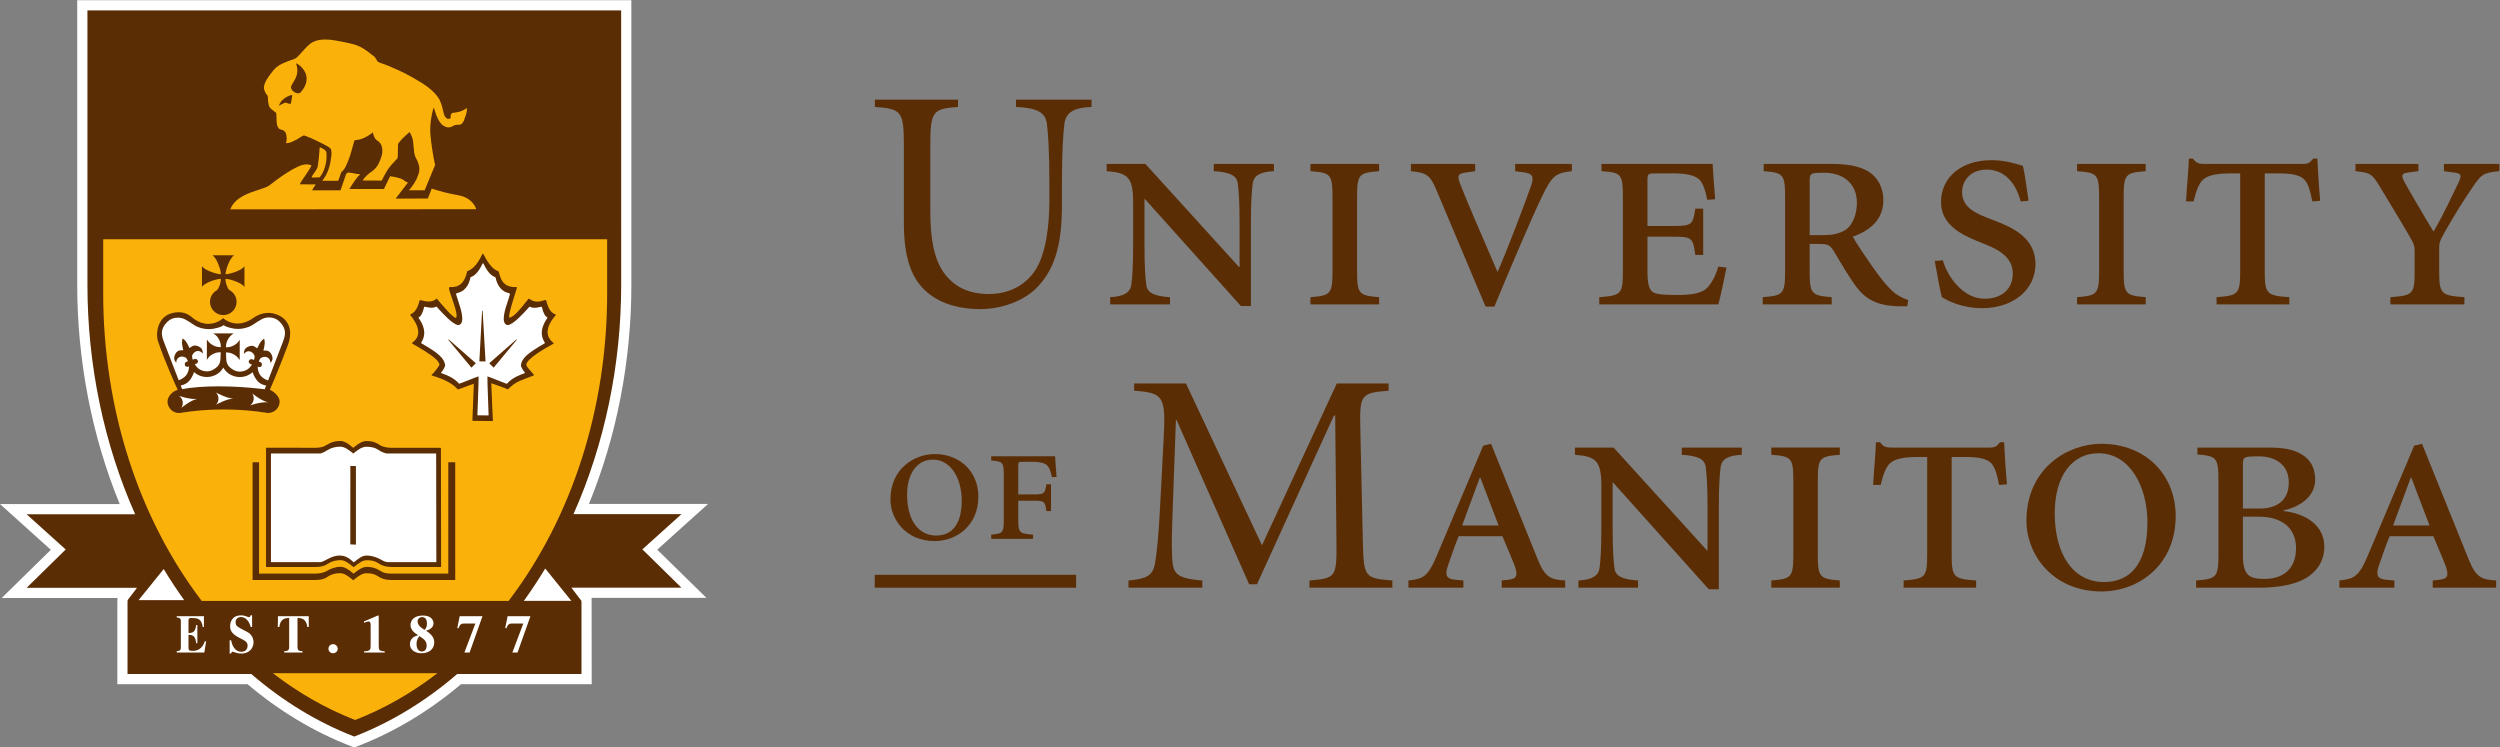 <?xml version="1.0" encoding="UTF-8" standalone="no"?>
<!-- Created with Inkscape (http://www.inkscape.org/) -->

<svg
   xmlns:dc="http://purl.org/dc/elements/1.1/"
   xmlns:cc="http://creativecommons.org/ns#"
   xmlns:rdf="http://www.w3.org/1999/02/22-rdf-syntax-ns#"
   xmlns:svg="http://www.w3.org/2000/svg"
   xmlns="http://www.w3.org/2000/svg"
   xmlns:sodipodi="http://sodipodi.sourceforge.net/DTD/sodipodi-0.dtd"
   xmlns:inkscape="http://www.inkscape.org/namespaces/inkscape"
   version="1.1"
   id="svg2"
   xml:space="preserve"
   width="339.4"
   height="101.48"
   viewBox="0 0 339.4 101.48"
   sodipodi:docname="uofm.svg"
   inkscape:export-filename="/home/steffi/Pictures/Work-related/Logos/uofm.png"
   inkscape:export-xdpi="350.02982"
   inkscape:export-ydpi="350.02982"
   inkscape:version="0.92.3 (2405546, 2018-03-11)"><rect x="0" y="0" width="339.4" height="101.48" fill="#808080" stroke="none"/><defs
     id="defs6" /><sodipodi:namedview
     pagecolor="#ffffff"
     bordercolor="#666666"
     borderopacity="1"
     objecttolerance="10"
     gridtolerance="10"
     guidetolerance="10"
     inkscape:pageopacity="0"
     inkscape:pageshadow="2"
     inkscape:window-width="1641"
     inkscape:window-height="1032"
     id="namedview4"
     showgrid="false"
     inkscape:zoom="1.355333"
     inkscape:cx="4.0580434"
     inkscape:cy="50.740002"
     inkscape:window-x="3215"
     inkscape:window-y="734"
     inkscape:window-maximized="0"
     inkscape:current-layer="g10" /><g
     id="g10"
     inkscape:groupmode="layer"
     inkscape:label="ink_ext_XXXXXX"
     transform="matrix(1.333,0,0,-1.333,0,101.48)"><g
       id="g12"
       transform="scale(0.1)"><path
         d="m 975.703,659.75 v -7.375 c -25.652,-1.926 -28.223,-4.172 -28.223,-39.133 v -67.031 c 0,-27.266 3.536,-47.793 13.477,-62.227 9.941,-14.109 24.695,-22.129 46.193,-22.129 20.19,0 36.87,8.657 47.15,24.051 10.58,16.043 14.43,44.266 14.43,71.207 v 17.321 c 0,33.675 -1.29,51.32 -2.58,61.257 -1.6,11.227 -10.25,15.719 -31.42,16.684 v 7.375 h 76.97 v -7.375 c -17.64,-0.641 -25.98,-5.457 -27.58,-16.684 -1.29,-9.937 -2.57,-27.582 -2.57,-61.257 v -21.489 c 0,-37.207 -5.77,-63.507 -24.37,-83.394 -13.8,-14.75 -36.89,-23.09 -59.336,-23.09 -17.649,0 -37.844,4.168 -52.61,16.355 -16.992,13.789 -24.687,35.602 -24.687,72.164 v 78.262 c 0,34.961 -2.567,37.207 -29.512,39.133 v 7.375 h 84.668"
         style="fill:#5b2d05;fill-opacity:1;fill-rule:nonzero;stroke:none"
         id="path14"
         inkscape:connector-curvature="0" /><path
         d="m 1274,449.668 h -10.25 l -97.83,109.047 h -0.31 v -46.824 c 0,-23.098 0.95,-34.325 1.91,-41.055 0.97,-7.699 8.03,-11.227 24.06,-12.188 v -7.378 h -60.94 v 7.378 c 13.47,0.637 20.2,4.489 21.49,12.188 0.96,6.73 1.92,17.957 1.92,41.055 v 42.976 c 0,25.66 -5.12,30.469 -26.94,32.074 v 7.379 h 39.45 l 95.26,-104.882 h 0.64 v 44.261 c 0,23.094 -0.96,34.317 -1.92,41.375 -1.28,7.699 -8.34,10.906 -24.38,11.867 v 7.379 h 61.26 v -7.379 c -13.47,-0.64 -20.2,-4.168 -21.48,-11.867 -0.97,-7.058 -1.94,-18.281 -1.94,-41.375 v -84.031"
         style="fill:#5b2d05;fill-opacity:1;fill-rule:nonzero;stroke:none"
         id="path16"
         inkscape:connector-curvature="0" /><path
         d="m 1382.11,485.27 c 0,-23.415 1.92,-25.02 22.45,-26.622 v -7.378 h -69.92 v 7.378 c 20.53,1.602 22.45,3.207 22.45,26.622 v 75.05 c 0,23.739 -1.92,25.016 -22.45,26.621 v 7.379 h 69.92 v -7.379 c -20.53,-1.605 -22.45,-2.882 -22.45,-26.621 v -75.05"
         style="fill:#5b2d05;fill-opacity:1;fill-rule:nonzero;stroke:none"
         id="path18"
         inkscape:connector-curvature="0" /><path
         d="m 1512.97,449.023 c -16.67,39.77 -39.77,94.297 -50.03,118.676 -6.73,16.035 -10.58,17.637 -25.98,19.242 v 7.379 h 65.43 v -7.379 l -8.97,-1.281 c -8.67,-0.965 -9.63,-3.211 -6.1,-12.187 4.49,-11.871 23.09,-55.489 37.84,-89.164 11.23,25.336 28.86,72.804 34,87.238 3.54,10.266 1.93,13.148 -8.98,14.433 l -7.05,0.961 v 7.379 h 57.73 v -7.379 c -16.99,-1.921 -20.22,-4.812 -30.47,-25.98 -8.34,-16.996 -29.82,-66.711 -48.44,-111.938 h -8.98"
         style="fill:#5b2d05;fill-opacity:1;fill-rule:nonzero;stroke:none"
         id="path20"
         inkscape:connector-curvature="0" /><path
         d="m 1652.83,560.32 c 0,23.739 -1.6,25.34 -21.81,26.621 v 7.379 h 113.22 c 0.33,-6.093 1.29,-21.172 2.58,-35.922 l -8.03,-0.644 c -2.25,11.226 -4.81,17.32 -8.01,20.527 -3.22,3.207 -10.27,6.414 -25.66,6.414 h -17.97 c -8.99,0 -9.3,0 -9.3,-8.015 v -45.547 h 25.33 c 20.22,0 20.86,1.285 23.42,17.64 h 8.03 v -47.148 h -8.03 c -2.56,17.641 -3.2,18.605 -23.42,18.605 h -25.33 v -34.96 c 0,-12.512 1.6,-19.567 6.1,-21.813 4.49,-2.246 11.23,-2.562 25.66,-2.562 13.46,0 23.73,1.921 28.87,7.054 3.84,3.848 8.34,10.903 11.54,21.809 l 8.34,-0.965 c -1.6,-8.332 -6.43,-31.43 -8.34,-37.523 h -121.25 v 7.378 c 22.46,1.602 24.06,3.207 24.06,26.942 v 74.73"
         style="fill:#5b2d05;fill-opacity:1;fill-rule:nonzero;stroke:none"
         id="path22"
         inkscape:connector-curvature="0" /><path
         d="m 1843.07,521.832 h 14.74 c 6.74,0 14.75,0.961 21.49,5.133 8.34,5.453 11.87,17.64 11.87,27.582 0,21.172 -15.39,30.789 -33.04,30.789 -14.44,0 -15.06,-0.316 -15.06,-9.301 z m 0,-36.562 c 0,-23.415 1.91,-25.02 22.44,-26.622 v -7.378 h -70.24 v 7.378 c 20.84,1.602 22.78,3.207 22.78,26.622 v 75.05 c 0,23.739 -1.94,25.016 -21.82,26.621 v 7.379 h 69.59 c 14.77,0 27.27,-1.929 36.58,-7.379 8.97,-5.453 15.71,-15.394 15.71,-29.503 0,-19.567 -13.15,-30.793 -31.12,-37.208 3.54,-6.738 14.12,-22.132 20.86,-31.753 7.7,-10.911 13.46,-17.965 18.93,-23.094 3.85,-3.852 9.61,-7.379 16.68,-9.621 l -0.98,-6.414 h -4.8 c -26.63,-0.325 -38.17,8.015 -47.15,19.879 -7.7,10.265 -16.68,25.984 -22.13,34.961 -4.49,7.703 -6.74,8.664 -15.72,8.664 h -9.61 V 485.27"
         style="fill:#5b2d05;fill-opacity:1;fill-rule:nonzero;stroke:none"
         id="path24"
         inkscape:connector-curvature="0" /><path
         d="m 1978.75,496.172 c 4.47,-16.68 20.84,-39.129 42.32,-39.129 17.64,0 28.87,9.945 28.87,25.656 0,17.965 -16.68,25.344 -31.42,31.114 -16.04,6.417 -41.7,16.359 -41.7,41.378 0,25.336 20.21,42.977 51.64,42.977 14.74,0 25.97,-4.168 31.75,-5.777 2.25,-9.293 3.52,-20.528 5.77,-35.598 l -8.01,-0.641 c -4.83,18.282 -16.04,32.395 -34.65,32.395 -16.03,0 -25.02,-10.906 -25.02,-23.094 0,-16.039 15.41,-22.133 29.84,-27.582 21.49,-8.023 44.57,-18.285 44.91,-45.226 0,-26.942 -23.11,-45.223 -54.53,-45.223 -20.22,0 -35.3,7.695 -40.75,11.226 -1.6,4.809 -4.8,23.09 -7.36,36.883 l 8.34,0.641"
         style="fill:#5b2d05;fill-opacity:1;fill-rule:nonzero;stroke:none"
         id="path26"
         inkscape:connector-curvature="0" /><path
         d="m 2162.85,485.27 c 0,-23.415 1.94,-25.02 22.46,-26.622 v -7.378 h -69.92 v 7.378 c 20.53,1.602 22.44,3.207 22.44,26.622 v 75.05 c 0,23.739 -1.91,25.016 -22.44,26.621 v 7.379 h 69.92 v -7.379 c -20.52,-1.605 -22.46,-2.882 -22.46,-26.621 v -75.05"
         style="fill:#5b2d05;fill-opacity:1;fill-rule:nonzero;stroke:none"
         id="path28"
         inkscape:connector-curvature="0" /><path
         d="m 2281.54,584.695 h -9.94 c -18.92,0 -25.35,-3.527 -28.87,-7.375 -2.89,-3.211 -5.78,-8.98 -8.67,-21.168 h -7.69 c 0.95,16.68 2.58,32.395 2.89,43.618 h 4.16 c 3.53,-4.809 6.09,-5.45 12.21,-5.45 h 99.41 c 6.09,0 7.38,1.282 10.92,5.45 h 4.16 c 0.33,-8.977 1.6,-29.184 2.89,-42.977 l -8.03,-0.641 c -2.56,13.149 -4.8,18.922 -8.34,22.45 -4.16,4.171 -11.85,6.093 -25.64,6.093 h -14.44 V 485.27 c 0,-23.415 1.92,-25.02 25.02,-26.622 v -7.378 h -74.1 v 7.378 c 22.13,1.602 24.06,3.207 24.06,26.622 v 99.425"
         style="fill:#5b2d05;fill-opacity:1;fill-rule:nonzero;stroke:none"
         id="path30"
         inkscape:connector-curvature="0" /><path
         d="m 2434.51,451.27 v 7.378 c 23.09,1.602 24.69,3.207 24.69,26.622 v 19.566 c 0,6.094 -0.65,8.016 -4.81,15.07 -6.73,11.871 -15.72,26.621 -30.46,50.996 -8.34,14.118 -10.59,14.434 -25.02,16.039 v 7.379 h 64.14 v -7.379 l -9.94,-1.281 c -7.39,-0.965 -7.7,-2.887 -4.5,-9.305 1.6,-3.207 22.13,-38.484 29.83,-50.996 9.94,17 19.88,38.489 25.02,49.075 4.18,8.98 3.53,10.261 -5.14,11.226 l -9.3,1.281 v 7.379 h 56.45 v -7.379 c -17.31,-1.605 -18.59,-3.843 -27.25,-16.355 -8.67,-12.512 -18.28,-27.906 -28.86,-46.508 -4.83,-8.656 -5.14,-10.902 -5.14,-15.719 V 485.27 c 0,-23.415 1.91,-25.02 25.66,-26.622 v -7.378 h -75.37"
         style="fill:#5b2d05;fill-opacity:1;fill-rule:nonzero;stroke:none"
         id="path32"
         inkscape:connector-curvature="0" /><path
         d="m 1207.85,370.73 77.44,-164.785 76.16,164.785 h 52.79 v -7.351 c -27.83,-2.238 -29.76,-3.527 -28.79,-39.031 l 2.56,-115.2 c 0.95,-35.839 1.91,-36.796 30.08,-39.043 v -7.351 h -84.48 v 7.351 c 26.88,2.247 27.84,3.204 27.51,39.043 l -1.28,128.95 h -1.28 l -78.38,-171.821 h -8.01 l -73.91,167.344 h -0.64 l -3.21,-89.273 c -1.28,-30.082 -1.28,-47.676 0,-57.598 1.61,-11.84 9.28,-15.039 30.08,-16.645 v -7.351 h -75.19 v 7.351 c 17.92,1.606 24.65,4.805 26.87,16.645 1.94,9.922 3.85,29.117 5.45,60.801 l 3.52,67.183 c 2.24,42.895 0,46.407 -30.08,48.645 v 7.351 h 52.79"
         style="fill:#5b2d05;fill-opacity:1;fill-rule:nonzero;stroke:none"
         id="path34"
         inkscape:connector-curvature="0" /><path
         d="m 1489.13,226.102 h 37.12 l -18.55,48.644 h -0.65 z m 40.32,-55.997 6.08,0.649 c 8.96,0.957 11.83,3.512 5.45,18.555 l -10.89,25.918 h -44.47 c -2.24,-5.122 -7.69,-20.161 -10.88,-29.75 -3.84,-10.875 -0.97,-14.082 8.31,-14.723 l 7.36,-0.649 v -7.351 h -56 v 7.351 c 14.09,1.606 19.53,2.895 28.8,24.961 l 47.36,112.317 8,1.926 47.68,-118.079 c 7.68,-18.878 13.75,-20.156 27.83,-21.125 v -7.351 h -64.63 v 7.351"
         style="fill:#5b2d05;fill-opacity:1;fill-rule:nonzero;stroke:none"
         id="path36"
         inkscape:connector-curvature="0" /><path
         d="m 1750.57,161.152 h -10.25 l -97.59,108.797 h -0.33 V 223.23 c 0,-23.046 0.97,-34.238 1.93,-40.957 0.96,-7.671 7.99,-11.199 23.99,-12.168 v -7.351 h -60.79 v 7.351 c 13.45,0.649 20.17,4.497 21.43,12.168 0.96,6.719 1.93,17.911 1.93,40.957 v 42.872 c 0,25.609 -5.12,30.402 -26.89,32.003 v 7.356 h 39.37 l 95.03,-104.629 h 0.64 v 44.156 c 0,23.039 -0.95,34.239 -1.92,41.274 -1.28,7.683 -8.31,10.879 -24.32,11.843 v 7.356 h 61.13 v -7.356 c -13.44,-0.632 -20.17,-4.16 -21.45,-11.843 -0.96,-7.035 -1.91,-18.235 -1.91,-41.274 v -83.836"
         style="fill:#5b2d05;fill-opacity:1;fill-rule:nonzero;stroke:none"
         id="path38"
         inkscape:connector-curvature="0" /><path
         d="m 1851.37,196.672 c 0,-23.363 1.91,-24.961 22.4,-26.567 v -7.351 H 1804 v 7.351 c 20.49,1.606 22.41,3.204 22.41,26.567 v 74.883 c 0,23.672 -1.92,24.949 -22.41,26.55 v 7.356 h 69.77 v -7.356 c -20.49,-1.601 -22.4,-2.878 -22.4,-26.55 v -74.883"
         style="fill:#5b2d05;fill-opacity:1;fill-rule:nonzero;stroke:none"
         id="path40"
         inkscape:connector-curvature="0" /><path
         d="m 1962.73,295.867 h -9.92 c -18.88,0 -25.29,-3.523 -28.81,-7.359 -2.87,-3.203 -5.76,-8.965 -8.63,-21.117 h -7.67 c 0.95,16.632 2.55,32.304 2.87,43.515 h 4.16 c 3.51,-4.804 6.07,-5.445 12.16,-5.445 h 99.18 c 6.1,0 7.37,1.285 10.88,5.445 h 4.16 c 0.34,-8.965 1.6,-29.121 2.89,-42.879 l -8,-0.636 c -2.56,13.117 -4.81,18.871 -8.32,22.394 -4.16,4.16 -11.84,6.082 -25.59,6.082 h -14.41 v -99.195 c 0,-23.363 1.93,-24.961 24.96,-26.567 v -7.351 h -73.91 v 7.351 c 22.07,1.606 24,3.204 24,26.567 v 99.195"
         style="fill:#5b2d05;fill-opacity:1;fill-rule:nonzero;stroke:none"
         id="path42"
         inkscape:connector-curvature="0" /><path
         d="m 2142.89,168.516 c 24.63,0 44.16,15.996 44.16,60.793 0,36.484 -17.93,70.386 -49.92,70.386 -25.92,0 -44.47,-22.066 -44.47,-61.109 0,-41.594 18.55,-70.07 50.23,-70.07 z m -79.04,62.39 c 0,53.75 42.24,78.403 76.15,78.403 46.07,0 75.84,-32.329 75.84,-73.594 0,-50.238 -38.09,-76.797 -75.51,-76.797 -49.61,0 -76.48,37.437 -76.48,71.988"
         style="fill:#5b2d05;fill-opacity:1;fill-rule:nonzero;stroke:none"
         id="path44"
         inkscape:connector-curvature="0" /><path
         d="m 2284.32,235.066 v -39.351 c 0,-20.805 6.72,-24.004 22.09,-24.004 18.24,0 31.99,9.605 31.99,31.363 0,22.719 -17.29,31.992 -37.76,31.992 z m 0,8.325 h 17.59 c 15.38,0 29.13,7.039 29.13,26.558 0,18.867 -14.71,26.555 -30.4,26.555 -15.68,0 -16.32,-0.637 -16.32,-8.32 z m 25.91,62.07 c 15.69,0 26.25,-1.914 34.57,-7.356 8.33,-5.128 13.11,-13.449 13.11,-25.285 0,-19.511 -19.51,-28.789 -32.3,-31.343 v -0.645 c 22.71,-2.562 41.6,-14.398 41.6,-36.484 0,-16.957 -10.57,-28.481 -23.36,-34.243 -12.17,-5.425 -27.52,-7.351 -43.52,-7.351 h -63.69 v 7.351 c 20.8,1.606 22.74,3.204 22.74,26.567 v 75.191 c 0,23.364 -1.94,24.961 -21.45,26.567 v 7.031 h 72.3"
         style="fill:#5b2d05;fill-opacity:1;fill-rule:nonzero;stroke:none"
         id="path46"
         inkscape:connector-curvature="0" /><path
         d="m 2437.27,226.102 h 37.12 l -18.55,48.644 h -0.64 z m 40.33,-55.997 6.07,0.649 c 8.97,0.957 11.84,3.512 5.43,18.555 l -10.88,25.918 h -44.47 c -2.25,-5.122 -7.68,-20.161 -10.88,-29.75 -3.83,-10.875 -0.96,-14.082 8.32,-14.723 l 7.36,-0.649 v -7.351 h -55.99 v 7.351 c 14.08,1.606 19.51,2.895 28.79,24.961 l 47.36,112.317 8.01,1.926 47.67,-118.079 c 7.68,-18.878 13.75,-20.156 27.84,-21.125 v -7.351 h -64.63 v 7.351"
         style="fill:#5b2d05;fill-opacity:1;fill-rule:nonzero;stroke:none"
         id="path48"
         inkscape:connector-curvature="0" /><path
         d="m 953.445,215.867 c 14.524,0 26.028,9.438 26.028,35.844 0,21.504 -10.567,41.48 -29.414,41.48 -15.286,0 -26.219,-13.007 -26.219,-36.011 0,-24.512 10.933,-41.313 29.605,-41.313 z m -46.582,36.778 c 0,31.691 24.895,46.21 44.895,46.21 27.148,0 44.687,-19.042 44.687,-43.378 0,-29.61 -22.441,-45.25 -44.511,-45.25 -29.231,0 -45.071,22.058 -45.071,42.418"
         style="fill:#5b2d05;fill-opacity:1;fill-rule:nonzero;stroke:none"
         id="path50"
         inkscape:connector-curvature="0" /><path
         d="m 1022.32,276.609 c 0,13.95 -0.93,14.707 -12.82,15.649 v 4.336 h 65.07 c 0.19,-3.578 0.75,-12.446 1.5,-20.942 l -4.7,-0.371 c -1.33,6.407 -2.83,10 -4.91,12.071 -1.69,1.703 -5.85,3.586 -14.9,3.586 h -9.06 c -5.27,0 -5.47,0 -5.47,-4.715 v -28.481 h 14.9 c 11.89,0 12.27,0.766 13.77,10.371 h 4.71 V 240.77 h -4.71 c -1.5,10 -1.88,10.57 -13.77,10.57 h -14.9 v -18.867 c 0,-13.774 1.13,-14.707 15.1,-15.657 v -4.336 h -42.63 v 4.336 c 11.89,0.95 12.82,1.883 12.82,15.657 v 44.136"
         style="fill:#5b2d05;fill-opacity:1;fill-rule:nonzero;stroke:none"
         id="path52"
         inkscape:connector-curvature="0" /><path
         d="M 1095.94,175.867 H 890.898 v -13.113 h 205.042 v 13.113"
         style="fill:#5b2d05;fill-opacity:1;fill-rule:nonzero;stroke:none"
         id="path54"
         inkscape:connector-curvature="0" /><path
         d="m 360.781,0 -3.906,1.531 C 319.668,15.969 284.414,37.129 252.07,64.481 H 130.293 119.492 v 10.801 72.817 l 0.098,1.992 0.027,2.156 H 28.125 1.719 L 20.566,170.73 51.758,201.328 20.898,229.133 0,247.949 h 28.125 93.789 C 93.594,316.992 78.652,393.816 78.652,471.215 v 58.043 221.023 10.797 H 89.453 632.207 643.008 V 750.281 529.258 l 0.019,-57.985 c 0,-77.39 -14.902,-154.195 -43.222,-223.199 h 93.203 28.125 l -20.899,-18.824 -30.859,-27.773 31.191,-30.586 18.887,-18.516 H 693.008 602.52 v -3.125 -1.152 l 0.097,-72.817 V 64.481 H 591.824 469.52 C 437.18,37.129 401.902,15.945 364.688,1.531 L 360.781,0 v 0"
         style="fill:#ffffff;fill-opacity:1;fill-rule:nonzero;stroke:none"
         id="path56"
         inkscape:connector-curvature="0" /><path
         d="m 581.895,149.336 h -48.379 c 7.722,10.715 15.039,21.797 21.757,32.969 z m -394.305,0.723 h -46.457 l 25.586,31.668 c 6.465,-10.719 13.476,-21.368 20.871,-31.668 z m 466.629,51.726 39.863,35.899 H 584.063 c 31.796,71.386 48.593,152.144 48.593,233.589 l -0.039,279.415 H 89.051 V 471.215 c 0,-81.485 16.801,-162.262 48.586,-233.649 H 27.051 L 66.906,201.672 27.832,163.34 27.117,162.637 H 139.531 l -9.472,-12.41 -0.079,-0.122 -0.007,-1.597 h -0.09 V 74.863 h 126.035 c 32.234,-27.785 67.473,-49.211 104.727,-63.664 l 0.148,-0.059 0.145,0.059 c 37.246,14.453 72.492,35.871 104.746,63.664 h 126.543 v 73.645 h -0.098 v 0.887 l -10.188,13.359 h 112.082 l -39.804,39.031"
         style="fill:#5b2d05;fill-opacity:1;fill-rule:nonzero;stroke:none"
         id="path58"
         inkscape:connector-curvature="0" /><path
         d="m 278.887,74.949 c 25.898,-19.859 53.718,-35.633 82.676,-46.875 l 0.136,-0.047 0.149,0.047 c 28.953,11.242 56.765,27.016 82.672,46.875 l 0.929,0.727 h -167.5 l 0.938,-0.727"
         style="fill:#fab20b;fill-opacity:1;fill-rule:nonzero;stroke:none"
         id="path60"
         inkscape:connector-curvature="0" /><path
         d="m 105.117,517.59 v -55.199 c 0,-116.832 35.598,-227.989 100.215,-312.989 l 0.129,-0.152 h 312.508 l 0.117,0.152 c 64.668,85.039 100.281,196.223 100.281,313.059 v 55.129 h -513.25"
         style="fill:#fab20b;fill-opacity:1;fill-rule:nonzero;stroke:none"
         id="path62"
         inkscape:connector-curvature="0" /><path
         d="m 566.035,440.742 c -0.039,0.137 -0.144,0.254 -0.273,0.297 -6.133,2.129 -8.094,9.199 -9.043,12.598 -0.449,1.621 -0.606,2.168 -1.133,2.168 -0.039,0 -0.078,-0.004 -0.117,-0.012 -0.633,-0.148 -1.309,-0.348 -2.031,-0.559 -1.805,-0.539 -3.86,-1.14 -6.165,-1.14 -2.871,0 -5.593,0.957 -8.308,2.918 -0.078,0.047 -0.195,0.09 -0.281,0.09 -0.403,0 -0.704,-0.34 -3.262,-3.606 -3.977,-5.082 -12.258,-15.66 -16.692,-15.66 -1.484,1.027 4.219,19.012 6.083,24.922 1.828,5.75 1.808,5.758 1.613,6.031 -0.078,0.113 -0.215,0.18 -0.352,0.18 -0.019,0 -0.019,0 -0.027,0 -0.559,-0.035 -1.106,-0.047 -1.633,-0.047 -12.371,0 -14.746,9.219 -15.879,13.644 -0.422,1.622 -0.625,2.438 -1.211,2.61 -6.933,2.035 -12.324,12.301 -14.355,16.168 -0.821,1.566 -0.879,1.664 -1.211,1.664 -0.176,0 -0.332,-0.113 -0.41,-0.266 -6.504,-14.051 -12.598,-16.457 -14.59,-17.254 -0.606,-0.238 -0.945,-0.371 -1.035,-0.738 -2.168,-10.496 -7.364,-15.82 -15.457,-15.82 -0.422,0 -0.793,0.015 -1.106,0.023 -0.793,0.027 -1.23,0.055 -1.504,-0.16 -0.918,-0.707 -0.078,-3.422 2.559,-11 2.5,-7.203 5.93,-17.07 4.414,-20 -0.078,-0.16 -0.188,-0.227 -0.371,-0.227 -2.871,0 -13.086,12.137 -16.934,16.707 -2.383,2.821 -2.383,2.821 -2.656,2.821 -0.117,0 -0.227,-0.043 -0.313,-0.121 -1.933,-1.832 -4.531,-2.758 -7.695,-2.758 -2.637,0 -5.137,0.625 -6.797,1.043 -0.879,0.219 -1.504,0.383 -1.894,0.383 -0.528,0 -0.645,-0.321 -0.684,-0.45 -2.5,-10.898 -7.226,-13.105 -8.777,-13.836 -0.422,-0.195 -0.649,-0.3 -0.715,-0.574 -0.02,-0.133 0.02,-0.316 0.098,-0.422 14.48,-17.859 5.625,-25.105 2.707,-27.488 -0.676,-0.551 -0.957,-0.781 -0.93,-1.137 0.02,-0.14 0.137,-0.332 0.266,-0.406 22.254,-12.691 27.097,-17.66 27.695,-21.484 -0.149,-0.774 -4.848,-7.66 -7.941,-10.133 -0.137,-0.098 -0.196,-0.277 -0.176,-0.434 0.058,-0.347 0.183,-0.386 2.187,-1.015 4.824,-1.528 17.656,-5.578 24.364,-13.426 0.089,-0.102 0.238,-0.18 0.363,-0.18 0.351,0 1.777,0.528 6.484,2.309 3.34,1.258 8.223,3.101 9.668,3.457 -0.137,-4.399 -1.445,-36.953 -1.465,-37.297 0,-0.117 0.039,-0.234 0.117,-0.32 0.079,-0.078 0.196,-0.129 0.313,-0.129 l 20.039,-0.203 v 0 h 0.012 c 0.008,0 0.008,0 0.008,0 0.234,0 0.429,0.195 0.429,0.425 0,0.063 0,0.118 -0.019,0.161 -0.117,2.293 -1.563,32.711 -1.668,37.91 2.566,-0.727 15.32,-5.41 16.511,-6.098 0.176,-0.152 0.43,-0.152 0.618,0.012 6.636,6.648 10.488,8.086 18.152,10.957 2.266,0.844 4.824,1.801 7.852,3.047 0.136,0.054 0.253,0.195 0.293,0.332 0.078,0.383 -0.125,0.66 -2.227,2.976 -1.992,2.203 -5.703,6.313 -5.547,7.684 0.645,6.269 19.277,16.676 25.399,20.086 2.511,1.406 2.511,1.406 2.531,1.711 0.012,0.14 -0.059,0.289 -0.176,0.371 -3.547,2.699 -5.559,5.922 -5.977,9.578 -0.886,7.691 5.43,15.328 7.5,17.832 0.762,0.918 0.84,1.012 0.762,1.285"
         style="fill:#5b2d05;fill-opacity:1;fill-rule:nonzero;stroke:none"
         id="path64"
         inkscape:connector-curvature="0" /><path
         d="m 282.754,440.648 c -3.106,1.317 -6.301,1.985 -9.492,1.985 -8.301,0 -14.324,-4.426 -16.309,-5.879 -0.215,-0.16 -0.383,-0.285 -0.488,-0.348 -4.785,-3.066 -9.649,-4.625 -14.453,-4.625 -8.711,0 -14.336,5.176 -14.395,5.231 l -0.262,0.25 -0.285,-0.235 c -4.343,-3.636 -9.511,-5.558 -14.922,-5.558 -4.953,-0.004 -9.875,1.652 -14.238,4.781 -0.332,0.238 -0.722,0.57 -1.191,0.961 -2.547,2.125 -7.285,6.082 -14.473,6.082 -0.183,0 -0.359,0 -0.547,-0.008 -7.883,-0.226 -13.789,-3.074 -17.558,-8.461 -4.786,-6.851 -4.786,-16.39 -3.25,-20.976 6.843,-20.571 18.394,-45.91 20.105,-49.621 -5.41,-1.329 -10.391,-6.914 -10.391,-11.805 0,-6.516 5.293,-11.817 11.797,-11.817 h 0.032 l 0.027,0.008 c 14.812,2.434 29.961,3.664 45.019,3.664 15.333,0 31.028,-1.25 45.43,-3.625 6.57,0 11.914,5.254 11.914,11.7 0,5.058 -5.769,10.148 -10,11.945 1.25,2.805 9.055,20.555 18.379,45.57 5.313,14.274 1.406,25.781 -10.449,30.781"
         style="fill:#5b2d05;fill-opacity:1;fill-rule:nonzero;stroke:none"
         id="path66"
         inkscape:connector-curvature="0" /><path
         d="M 237.559,355.352 C 230.391,355.012 220,349.133 220,349.133 c 1.563,1.59 2.5,3.758 2.5,6.16 0,2.449 -0.977,4.656 -2.59,6.27 0,0 10.481,-5.872 17.649,-6.211 v 0"
         style="fill:#ffffff;fill-opacity:1;fill-rule:nonzero;stroke:none"
         id="path68"
         inkscape:connector-curvature="0" /><path
         d="m 273.098,351.477 c -7.141,0.914 -18.364,-3.071 -18.364,-3.071 1.809,1.289 3.125,3.266 3.547,5.625 0.41,2.422 -0.168,4.77 -1.484,6.621 0,0 9.277,-7.586 16.301,-9.175 v 0"
         style="fill:#ffffff;fill-opacity:1;fill-rule:nonzero;stroke:none"
         id="path70"
         inkscape:connector-curvature="0" /><path
         d="m 200.813,355.051 c -7.024,-1.574 -16.204,-9.16 -16.204,-9.16 1.25,1.836 1.805,4.136 1.407,6.5 -0.45,2.406 -1.817,4.418 -3.653,5.722 0,0 11.309,-3.965 18.45,-3.062 v 0"
         style="fill:#ffffff;fill-opacity:1;fill-rule:nonzero;stroke:none"
         id="path72"
         inkscape:connector-curvature="0" /><path
         d="m 557.578,437.781 c -0.051,0.227 -0.234,0.324 -0.43,0.422 -2.148,1.11 -3.906,4.551 -5.214,10.238 -0.02,0.129 -0.157,0.426 -0.645,0.426 -0.351,0 -0.898,-0.129 -1.641,-0.304 -1.308,-0.305 -3.281,-0.766 -5.293,-0.766 -1.816,0 -3.386,0.379 -4.648,1.113 -0.066,0.039 -0.144,0.059 -0.215,0.059 -0.234,0 -0.234,0 -1.699,-1.629 -3.789,-4.235 -15.344,-17.121 -20.781,-17.121 -0.352,0 -0.664,0.058 -0.949,0.172 -6.208,2.558 -1.415,16.75 1.457,25.23 1.75,5.18 2.089,6.438 1.503,6.891 -0.156,0.121 -0.41,0.183 -0.918,0.304 -2.617,0.645 -10.617,2.598 -13.347,15.762 -0.07,0.324 -0.363,0.438 -0.84,0.625 -1.574,0.621 -6.359,2.508 -11.496,13.61 -0.059,0.117 -0.164,0.203 -0.293,0.23 l -0.227,0.043 c -0.164,0.043 -0.359,-0.059 -0.449,-0.231 -5.125,-11.093 -9.93,-12.976 -11.504,-13.597 -0.476,-0.192 -0.769,-0.309 -0.847,-0.629 -2.715,-13.195 -10.723,-15.133 -13.348,-15.77 -0.5,-0.121 -0.754,-0.179 -0.91,-0.3 -0.586,-0.454 -0.235,-1.707 1.511,-6.879 2.864,-8.489 7.668,-22.688 1.458,-25.246 -0.274,-0.114 -0.594,-0.168 -0.958,-0.168 -5.41,0 -16.953,12.871 -20.75,17.097 -1.488,1.657 -1.488,1.657 -1.73,1.657 -0.059,0 -0.137,-0.02 -0.195,-0.059 -1.27,-0.738 -2.832,-1.113 -4.649,-1.113 -2.019,0 -3.984,0.457 -5.293,0.761 -0.754,0.176 -1.3,0.301 -1.64,0.301 -0.508,0 -0.633,-0.297 -0.664,-0.426 -1.309,-5.687 -3.067,-9.129 -5.215,-10.238 -0.196,-0.098 -0.371,-0.195 -0.43,-0.418 -0.039,-0.113 0,-0.285 0.078,-0.383 9.453,-13.382 4.688,-21.504 3.125,-24.168 -0.41,-0.711 -0.605,-1.031 -0.527,-1.343 0.039,-0.11 0.144,-0.258 0.234,-0.313 17.356,-9.898 23.211,-15.25 24.114,-22.016 0.242,-1.746 -2.153,-5.542 -3.977,-7.625 -0.078,-0.101 -0.117,-0.261 -0.078,-0.386 0.078,-0.301 0.293,-0.371 1.648,-0.856 3.098,-1.097 11.321,-4.015 16.516,-10.101 0.078,-0.102 0.215,-0.16 0.332,-0.16 0.273,0 1.484,0.468 7.656,2.914 4.199,1.675 10.371,4.125 12,4.601 0,-0.176 0.012,-0.34 0.012,-0.515 0.039,-2.106 0.105,-5.629 -1.192,-38.766 0,-0.109 0.04,-0.227 0.118,-0.305 0.078,-0.078 0.175,-0.113 0.293,-0.113 l 10.586,-0.063 c 0.117,0 0.222,0.063 0.293,0.137 0.078,0.078 0.125,0.188 0.117,0.293 -1.289,33.176 -1.231,36.684 -1.192,38.778 0.008,0.175 0.02,0.339 0.02,0.511 1.582,-0.469 7.43,-2.781 11.805,-4.519 6.007,-2.383 7.57,-2.992 7.863,-2.992 0.117,0 0.254,0.058 0.332,0.16 5.183,6.082 13.406,8.996 16.504,10.093 1.367,0.485 1.574,0.559 1.66,0.856 0.027,0.133 0,0.293 -0.098,0.394 -1.816,2.082 -4.211,5.891 -3.965,7.625 0.899,6.774 6.77,12.118 24.122,22.016 0.097,0.055 0.207,0.199 0.234,0.309 0.078,0.304 -0.109,0.629 -0.527,1.332 -1.563,2.668 -6.348,10.781 3.105,24.175 0.078,0.098 0.117,0.27 0.078,0.383"
         style="fill:#ffffff;fill-opacity:1;fill-rule:nonzero;stroke:none"
         id="path74"
         inkscape:connector-curvature="0" /><path
         d="m 490.977,444.727 -2.754,-51.231 -0.02,-0.305 h 6.301 l -2.961,51.536 h -0.566"
         style="fill:#5b2d05;fill-opacity:1;fill-rule:nonzero;stroke:none"
         id="path76"
         inkscape:connector-curvature="0" /><path
         d="m 525.938,415.637 -27.442,-24.09 -0.234,-0.203 4.504,-4.485 23.582,28.371 -0.41,0.407"
         style="fill:#5b2d05;fill-opacity:1;fill-rule:nonzero;stroke:none"
         id="path78"
         inkscape:connector-curvature="0" /><path
         d="m 456.523,415.254 23.387,-28.121 0.207,-0.242 4.473,4.464 -27.656,24.305 -0.411,-0.406"
         style="fill:#5b2d05;fill-opacity:1;fill-rule:nonzero;stroke:none"
         id="path80"
         inkscape:connector-curvature="0" /><path
         d="m 449.063,304.641 v 0.164 l -0.43,0.437 h -50.781 c -4.883,0.117 -9.012,1.274 -11.934,3.344 l -0.742,0.484 c -3.242,2.114 -6.934,3.059 -11.961,3.059 -4.758,0 -9.094,-3.469 -12.258,-5.988 -0.41,-0.332 -0.801,-0.633 -1.16,-0.914 -0.402,0.308 -0.832,0.652 -1.281,1.011 -3.125,2.524 -7.403,5.957 -12.11,5.957 -4.765,0 -9.258,-1.211 -12.636,-3.406 l -0.821,-0.461 c -2.89,-2.051 -6.238,-2.969 -11.211,-3.086 l -50.383,0.063 h -0.41 v -121.45 h 51.196 c 5.144,0.122 8.629,1.086 11.629,3.204 l 0.8,0.453 c 3.262,2.129 7.598,3.289 12.207,3.289 4.434,0 8.582,-3.352 11.621,-5.789 0.547,-0.442 1.055,-0.864 1.536,-1.223 l 0.242,-0.187 0.254,0.187 c 0.449,0.344 0.937,0.731 1.445,1.145 3.066,2.441 7.266,5.796 11.719,5.796 4.863,0 8.41,-0.894 11.504,-2.925 l 0.73,-0.469 c 3.051,-2.16 7.324,-3.359 12.395,-3.481 h 51.035 l -0.195,120.786"
         style="fill:#5b2d05;fill-opacity:1;fill-rule:nonzero;stroke:none"
         id="path82"
         inkscape:connector-curvature="0" /><path
         d="M 456.563,290.477 V 177.09 H 397.82 c -4.5,0.176 -7.324,0.652 -10.332,2.762 l -1.277,0.675 c -3.367,2.215 -7.859,3.43 -12.648,3.43 -4.774,0 -9.098,-3.457 -12.254,-5.98 -0.411,-0.332 -0.801,-0.641 -1.172,-0.918 -0.403,0.316 -0.84,0.668 -1.289,1.015 -3.125,2.524 -7.395,5.957 -12.09,5.957 -5.078,0 -10.457,-2.027 -13.555,-4.043 l 0.02,-0.039 c -2.891,-1.719 -7.012,-2.754 -11.504,-2.859 h -57.871 v 113.387 h -6.602 V 170.598 h 64.484 c 5.25,0.117 8.758,1.05 11.708,3.14 l 0.734,0.512 c 3.25,2.129 7.586,3.289 12.215,3.289 4.383,0 8.515,-3.312 11.535,-5.73 0.574,-0.469 1.101,-0.903 1.609,-1.274 l 0.242,-0.191 0.247,0.191 c 0.449,0.332 0.925,0.727 1.433,1.137 3.059,2.437 7.258,5.789 11.738,5.789 4.934,0 8.332,-0.852 11.399,-2.852 l 0.84,-0.539 c 3.047,-2.168 7.324,-3.367 12.383,-3.472 h 65.839 v 119.879 h -7.089"
         style="fill:#5b2d05;fill-opacity:1;fill-rule:nonzero;stroke:none"
         id="path84"
         inkscape:connector-curvature="0" /><path
         d="m 444.199,298.953 h -0.066 l -0.051,0.481 -50.535,-0.008 c -0.188,0.039 -4.504,1.133 -7.641,3.347 l -0.73,0.481 c -3.242,2.105 -6.922,3.047 -11.961,3.047 -4.777,0 -9.113,-3.481 -12.297,-6.02 -0.391,-0.308 -0.762,-0.601 -1.121,-0.886 -0.402,0.312 -0.82,0.656 -1.262,1.003 -3.125,2.524 -7.422,5.981 -12.129,5.981 -4.773,0 -9.277,-1.211 -12.636,-3.41 l -0.821,-0.457 c -2.344,-1.645 -4.929,-2.532 -6.047,-2.91 -0.214,-0.082 -0.359,-0.122 -0.464,-0.168 l -49.79,-0.008 -0.691,-0.117 V 188.801 h 50.547 c 1.555,0 7.019,3.023 7.637,3.355 4.14,2.239 8.086,3.36 11.699,3.36 6.582,0 10.644,-3.602 13.066,-5.758 0.449,-0.41 0.84,-0.742 1.172,-0.996 l 0.242,-0.199 0.246,0.199 c 0.411,0.308 0.86,0.672 1.348,1.062 2.813,2.258 7.051,5.653 11.008,5.653 6.277,0 10.359,-1.875 13.641,-3.375 l 0.148,-0.059 c 0.184,-0.117 4.5,-2.832 7.477,-3.242 h 50.207 l -0.196,110.152"
         style="fill:#ffffff;fill-opacity:1;fill-rule:nonzero;stroke:none"
         id="path86"
         inkscape:connector-curvature="0" /><path
         d="m 356.816,286.766 -0.039,-79.918 5.703,-0.239 v 80.012 l -5.664,0.145"
         style="fill:#5b2d05;fill-opacity:1;fill-rule:nonzero;stroke:none"
         id="path88"
         inkscape:connector-curvature="0" /><path
         d="m 179.98,133.738 h 27.708 v -11.011 h -1.204 c -1.132,7.789 -4.511,9.16 -10.996,9.16 -2.656,0 -3.515,-0.215 -3.515,-2.578 v -12.715 c 4.609,-0.039 7.07,1.375 7.785,8.164 h 1.238 v -18.52 h -1.238 c -0.578,6.86 -3.02,8.496 -7.785,8.496 v -13.257 c 0,-2.414 0.898,-3.071 4.023,-3.071 4.707,0 9.609,1.43 12.656,9.707 h 1.309 L 208.066,96.711 H 179.98 v 1.363 c 2.723,0.332 4.219,0.512 4.219,3.899 v 26.511 c 0,3.618 -2.011,3.723 -4.219,3.891 v 1.363"
         style="fill:#ffffff;fill-opacity:1;fill-rule:nonzero;stroke:none"
         id="path90"
         inkscape:connector-curvature="0" /><path
         d="m 255.32,122.727 c -0.925,3.843 -3.953,10.144 -9.968,10.144 -2.637,0 -5.411,-1.648 -5.411,-5.203 0,-2.973 0.918,-4.16 5.215,-6.469 l 7.461,-3.992 c 1.738,-0.945 5.598,-4.109 5.598,-10.078 0,-4.832 -3.242,-11.465 -12.602,-11.465 -4.832,0 -7.117,1.863 -8.711,1.863 -1.062,0 -1.297,-0.973 -1.492,-1.863 h -1.504 v 13.535 h 1.504 c 0.996,-5.539 3.953,-11.726 10.41,-11.726 6.094,0 6.348,5.425 6.348,6.14 0,3.66 -2.402,4.989 -5.703,6.692 l -3.399,1.754 c -8.691,4.496 -8.691,9.203 -8.691,11.711 0,3.347 1.582,10.8 11.238,10.8 4.055,0 6.457,-1.804 7.922,-1.804 1.184,0 1.438,0.82 1.68,1.875 h 1.543 v -11.914 h -1.438"
         style="fill:#ffffff;fill-opacity:1;fill-rule:nonzero;stroke:none"
         id="path92"
         inkscape:connector-curvature="0" /><path
         d="m 308.086,96.711 h -18.621 v 1.363 c 3.797,0.324 5.047,0.441 5.047,5.039 v 28.867 c -3.645,-0.214 -9.024,-0.476 -10.059,-9.253 h -1.523 l 0.156,11.011 h 31.316 l 0.102,-11.011 h -1.496 c -1.055,8.777 -6.426,9.039 -10.028,9.253 v -28.867 c 0,-4.656 1.239,-4.761 5.106,-5.039 v -1.363"
         style="fill:#ffffff;fill-opacity:1;fill-rule:nonzero;stroke:none"
         id="path94"
         inkscape:connector-curvature="0" /><path
         d="m 339.188,105.242 c 2.628,0 4.757,-2.129 4.757,-4.637 0,-2.628 -2.129,-4.609 -4.757,-4.609 -2.665,0 -4.676,2.031 -4.676,4.609 0,2.454 2.011,4.637 4.676,4.637"
         style="fill:#ffffff;fill-opacity:1;fill-rule:nonzero;stroke:none"
         id="path96"
         inkscape:connector-curvature="0" /><path
         d="M 391.777,96.711 H 370.82 v 1.316 c 6.485,-0.051 6.66,2.071 6.66,5.481 v 21.094 c 0,1.367 0,3.777 -2.175,3.777 -0.813,0 -2.688,-0.652 -4.582,-1.367 v 1.418 l 14.062,5.972 h 0.938 v -31.226 c 0,-3.672 0.527,-5.149 6.054,-5.149 v -1.316"
         style="fill:#ffffff;fill-opacity:1;fill-rule:nonzero;stroke:none"
         id="path98"
         inkscape:connector-curvature="0" /><path
         d="m 424.219,105.313 c 0,4.011 1.179,5.703 2.871,8.164 3.789,-2.461 7.422,-4.817 7.422,-9.305 0,-1.43 0,-6.418 -4.981,-6.418 -3.633,0 -5.312,3.601 -5.312,7.559 z m 6.562,29.089 c -8.945,0 -12.683,-4.656 -12.683,-9.761 0,-4.536 3.582,-7.875 7.769,-10.188 -3.758,-1.144 -8.379,-3.269 -8.379,-9.25 0,-6.023 5.637,-9.207 11.653,-9.207 7.988,0 13.125,4.27 13.125,11.133 0,5.09 -3.567,8.918 -8.379,11.711 3.078,0.973 7.605,2.957 7.605,7.617 0,3.125 -2.234,7.945 -10.711,7.945 z m -5.488,-6.023 c 0,2.258 1.848,4.434 4.59,4.434 4.14,0 4.961,-3.895 4.961,-6.688 0,-3.281 -0.996,-4.594 -2.305,-6.312 -0.547,0.292 -7.246,3.48 -7.246,8.566"
         style="fill:#ffffff;fill-opacity:1;fill-rule:nonzero;stroke:none"
         id="path100"
         inkscape:connector-curvature="0" /><path
         d="m 478.254,96.711 h -5.285 l 11.152,29.527 h -11.543 c -1.465,0 -4.265,0 -5.476,-4.668 h -1.399 l 2.449,12.168 h 23.235 L 478.254,96.711"
         style="fill:#ffffff;fill-opacity:1;fill-rule:nonzero;stroke:none"
         id="path102"
         inkscape:connector-curvature="0" /><path
         d="m 527.09,96.711 h -5.293 l 11.152,29.527 h -11.531 c -1.496,0 -4.27,0 -5.512,-4.668 h -1.386 l 2.453,12.168 h 23.254 L 527.09,96.711"
         style="fill:#ffffff;fill-opacity:1;fill-rule:nonzero;stroke:none"
         id="path104"
         inkscape:connector-curvature="0" /><path
         d="m 284.551,433.91 c -2.656,2.61 -6.492,4.102 -10.547,4.102 -2.664,0 -5.313,-0.668 -7.649,-1.938 -2.871,-1.562 -4.8,-2.875 -6.511,-4.031 -2.239,-1.516 -4.004,-2.711 -6.836,-3.75 -2.305,-0.852 -5.899,-1.98 -10.528,-1.98 -1.66,0 -3.347,0.152 -5,0.449 -8.105,1.476 -9.621,3.343 -9.628,3.355 l -0.481,-0.273 -0.086,0.062 c -0.012,-0.019 -1.543,-1.883 -9.629,-3.359 -1.66,-0.297 -3.34,-0.453 -5.011,-0.453 -5.204,0 -9.188,1.488 -10.497,1.976 -2.832,1.047 -4.597,2.243 -6.835,3.75 -1.719,1.157 -3.653,2.473 -6.536,4.035 -2.332,1.27 -4.968,1.938 -7.644,1.938 -4.055,0 -7.891,-1.492 -10.547,-4.102 -7.695,-7.582 -6.231,-13.746 -3.711,-20.445 3.613,-9.633 18.328,-47.531 18.477,-47.926 l 0.117,-0.308 0.332,0.054 c 10.5,1.836 22.929,2.766 36.965,2.766 16.035,0 30.437,-1.238 37.605,-1.973 4.004,-0.421 5.84,-0.625 6.926,-0.754 0.926,-0.093 1.308,-0.132 2,-0.195 l 0.312,-0.039 0.11,0.297 c 0.144,0.391 15.086,39.055 18.543,48.301 2.519,6.699 3.984,12.859 -3.711,20.441"
         style="fill:#ffffff;fill-opacity:1;fill-rule:nonzero;stroke:none"
         id="path106"
         inkscape:connector-curvature="0" /><path
         d="m 271.602,368.445 c -6.622,1.313 -10.032,4.106 -13.36,11.258 0,0 -0.879,2.192 -0.879,2.527 v 0.059 c -9.343,-8.109 -21.035,-5.105 -26.386,0.074 -2.09,2.012 -3.555,4.5 -3.555,4.5 l 0.027,0.047 c 0,0 -1.453,-2.492 -3.523,-4.5 -5.371,-5.176 -17.051,-8.183 -26.399,-0.062 v -0.063 c 0,-0.344 -0.879,-2.539 -0.879,-2.539 -3.328,-7.148 -6.753,-9.941 -13.359,-11.238 l -1.883,5.508 c 1.719,0.371 2.774,0.703 5.606,2.668 3.73,2.601 5.105,6.679 5.41,9.711 0.234,2.371 0,1.793 0,1.793 -0.567,-0.239 -0.977,-0.629 -2.07,-0.461 -2.305,0.339 -2.286,2.632 -2.063,3.367 0,0 0.246,1.195 1.496,1.66 0.781,0.293 1.629,0.598 1.629,0.598 0,0 0.227,-0.563 -0.984,2.199 -1.121,2.554 -6.895,4.043 -9.707,0.41 0,0 -1.493,-2.25 -1.184,-4.145 0,0 -0.457,0.102 -1.531,2.25 -1.074,2.145 -0.637,3.872 0.312,6.137 1.368,3.297 3.985,4.449 6.543,4.344 2.559,-0.106 1.739,0.41 1.27,2.301 -0.469,1.886 -0.988,4.867 -0.672,7.472 0.223,1.973 0.535,2.188 0.535,2.188 0,0 0.723,-0.274 2.051,-1.512 0,0 2.051,-1.82 4.07,-6.441 1.106,-2.52 1.059,-1.641 2.551,-0.586 1.504,1.062 3.27,1.929 5.84,1.133 2.617,-0.825 5.129,-2.016 5.781,-5.325 0.488,-2.386 0.313,-2.648 0.313,-2.648 0,0 -0.301,0.605 -1.668,1.566 -1.371,0.946 -2.961,1.563 -5.11,0.817 -2.148,-0.758 -4.265,-3.344 -4.199,-5.184 0.078,-1.844 0.469,-2.879 0.684,-3.394 0,0 0.234,0.117 1.796,0.718 2.442,0.946 5.508,-2.898 1.883,-4.789 l -1.57,-0.574 c 0,0 0,-0.312 1.973,-2.73 1.992,-2.422 4.629,-3.375 6.035,-3.813 0,0 5.488,-2.152 10.918,1.16 5.41,3.297 6.75,5.821 7.226,10.864 0,0 0.196,4.121 0.164,5.082 -0.039,0.949 0.032,1.558 0.032,1.558 l -0.059,0.094 c 0,0 -2.344,0.062 -3.945,-0.34 -1.602,-0.41 -5.684,-1.691 -8.282,-4.875 -1.667,-2.051 -1.777,-2.523 -1.777,-2.523 v 20.785 c 0,0 0.449,-0.985 2.11,-2.785 1.679,-1.813 5.097,-4.094 8.32,-4.707 1.426,-0.278 3.418,-0.375 3.691,-0.344 l 0.098,-0.031 c 0,0 0.058,2.351 -0.352,3.953 -0.39,1.601 -1.679,5.676 -4.863,8.281 -2.051,1.676 -2.527,1.77 -2.527,1.77 h 20.789 c 0,0 -0.977,-0.438 -2.781,-2.114 -1.821,-1.668 -4.094,-5.078 -4.719,-8.312 -0.254,-1.434 -0.371,-3.407 -0.332,-3.684 v 0 c 0,0 2.343,-0.062 3.957,0.348 1.59,0.41 5.672,1.687 8.269,4.871 1.68,2.043 1.778,2.519 1.778,2.519 v -20.789 c 0,0 -0.45,0.989 -2.11,2.797 -1.672,1.809 -5.09,4.086 -8.32,4.703 -1.426,0.274 -3.223,0.379 -3.496,0.344 0,0 0.039,-0.84 0.012,-1.797 -0.032,-0.949 0.183,-5.07 0.183,-5.07 0.469,-5.043 1.797,-7.574 7.207,-10.879 5.43,-3.301 10.899,-1.152 10.899,-1.152 1.406,0.445 4.062,1.394 6.054,3.808 1.973,2.426 1.973,2.731 1.973,2.731 l -1.57,0.574 c -3.645,1.891 -0.578,5.73 1.863,4.801 1.594,-0.606 1.816,-0.723 1.816,-0.723 0.215,0.512 0.606,1.547 0.684,3.383 0.059,1.844 -2.051,4.433 -4.199,5.183 -2.149,0.754 -3.731,0.149 -5.117,-0.82 -1.36,-0.945 -1.661,-1.558 -1.661,-1.558 0,0 -0.175,0.269 0.301,2.66 0.656,3.301 3.164,4.492 5.793,5.304 2.559,0.813 4.336,-0.054 5.828,-1.117 1.496,-1.054 1.457,-1.933 2.551,0.578 2.031,4.629 4.082,6.446 4.082,6.446 1.328,1.246 2.063,1.511 2.063,1.511 0,0 0.3,-0.211 0.535,-2.191 0.293,-2.602 -0.235,-5.582 -0.684,-7.473 -0.469,-1.886 -1.289,-2.394 1.27,-2.304 2.558,0.109 5.175,-1.043 6.543,-4.344 0.957,-2.25 1.386,-3.981 0.3,-6.129 -1.062,-2.148 -1.531,-2.25 -1.531,-2.25 0.313,1.895 -1.172,4.145 -1.172,4.145 -2.8,3.632 -8.593,2.144 -9.707,-0.411 -1.211,-2.765 -0.976,-2.203 -0.976,-2.203 0,0 0.847,-0.301 1.621,-0.597 1.238,-0.461 1.504,-1.657 1.504,-1.657 0.207,-0.726 0.234,-3.039 -2.071,-3.371 -1.113,-0.168 -1.511,0.231 -2.07,0.473 0,0 -0.234,0.57 0,-1.793 0.293,-3.043 1.68,-7.113 5.41,-9.719 2.832,-1.969 3.867,-2.301 5.606,-2.672 l -1.953,-5.293"
         style="fill:#5b2d05;fill-opacity:1;fill-rule:nonzero;stroke:none"
         id="path108"
         inkscape:connector-curvature="0" /><path
         d="m 484.813,548.762 c -0.028,0.105 -2.958,10.91 -17.899,13.621 -12.246,2.226 -17.883,3.965 -23.32,5.648 -1.172,0.367 -2.332,0.723 -3.535,1.074 l -0.352,0.11 -3.965,-10.145 -32.781,-0.031 c 2.352,3.055 11.863,15.391 12.215,15.922 l 0.293,0.43 -0.489,0.183 c -1.738,0.641 -2.48,1.219 -3.269,1.828 -1.398,1.09 -2.856,2.207 -9.648,3.614 -1.497,0.308 -2.629,0.504 -4.465,0.757 l -0.293,0.04 -0.137,-0.258 c -1.16,-2.289 -2.891,-5.953 -4.285,-8.903 -0.852,-1.785 -1.535,-3.242 -1.848,-3.851 h -35.156 c 1.387,2.387 6.621,11.101 10.371,14.375 l 0.742,0.64 -0.976,0.075 c -3.086,0.214 -3.75,0.406 -4.512,0.621 -0.684,0.195 -1.453,0.414 -3.867,0.687 -0.703,0.078 -1.477,0.199 -2.227,0.324 l -0.937,0.145 -0.137,-0.07 c -0.918,-0.547 -1.707,-1.02 -2.207,-2.586 -0.606,-1.981 -4.629,-13.594 -5.313,-15.535 h -28.964 c 0.625,1.156 2.05,3.73 3.261,5.367 l 0.489,0.648 -16.457,0.067 c 0.89,1.734 2.98,4.824 5.187,8.078 2.688,3.984 5.469,8.105 6.555,10.433 0.047,0.098 0.078,0.215 0.105,0.352 0.02,0.066 0.039,0.133 0.059,0.18 l 0.156,0.445 -0.469,0.098 c -0.793,0.164 -1.367,0.293 -1.797,0.39 -1.378,0.305 -1.406,0.309 -2.605,0.328 l -0.703,0.008 c -9.543,0 -31.028,-16.422 -37.375,-21.449 -1.887,-1.504 -5.801,-2.77 -10.352,-4.231 -10.293,-3.316 -24.402,-7.863 -29.133,-19.543 l -0.222,-0.562 249.863,0.16 h 0.527 l -0.128,0.516"
         style="fill:#fab20b;fill-opacity:1;fill-rule:nonzero;stroke:none"
         id="path110"
         inkscape:connector-curvature="0" /><path
         d="m 301.699,696.137 c -0.066,0.254 -0.156,0.519 -0.195,0.715 1.516,-0.336 6.836,-3.766 9.414,-9.524 2.012,-4.496 2.812,-11.64 -4.766,-20.137 -0.578,-0.648 -1.394,-0.976 -2.441,-0.976 -3.059,0 -7.168,2.906 -7.344,5.992 -0.09,1.352 0.84,2.82 2,4.68 1.242,1.968 2.778,4.418 3.801,7.777 1.504,4.953 0.176,9.356 -0.469,11.473 z m -4.961,-37.746 c -0.371,-2.457 -0.508,-2.942 -1.277,-2.942 -0.766,0 -2.102,0.473 -4.316,1.254 -0.579,0.246 -2.063,-0.488 -4.485,-1.742 -0.879,-0.465 -2.031,-1.059 -2.656,-1.305 3.32,9.172 13.281,10.938 13.379,10.953 l 0.058,0.004 0.079,-0.023 c 0.273,-0.336 -0.079,-2.219 -0.313,-3.457 -0.215,-1.07 -0.352,-1.977 -0.469,-2.742 z m 178.809,-7.137 -0.625,-0.426 c -0.039,-0.023 -3.555,-2.43 -6.817,-3.277 -3.027,-0.789 -4.511,-0.926 -6.074,-1.071 l -0.136,-0.015 c -3.008,-0.289 -2.989,-2.824 -2.969,-4.672 v -0.477 c 0.012,-0.089 -0.008,-0.894 -1.399,-1.05 -1.199,-0.114 -1.961,-0.036 -2.488,0.441 l -0.195,0.184 c -1.25,1.105 -2,1.777 -2.676,4.058 -0.586,1.969 -0.906,3.446 -1.211,4.871 -0.496,2.282 -0.918,4.246 -2.266,7.305 -0.058,0.273 -1.613,6.699 -12.812,15.371 -7.793,6.016 -24.395,14.902 -30.43,17.43 -0.761,0.316 -1.816,0.793 -3.066,1.347 -3.731,1.668 -9.363,4.18 -13.797,5.543 -4.152,1.274 -4.57,2.438 -4.797,3.063 -0.051,0.141 -0.098,0.266 -0.168,0.379 l -0.359,0.59 c -1.172,1.965 -1.614,2.695 -4.864,4.976 -0.351,0.254 -0.839,0.637 -1.445,1.11 -3.203,2.527 -9.883,7.793 -18.191,9.593 -1.274,0.274 -2.219,0.508 -3.196,0.746 -2.531,0.622 -5.136,1.266 -13.496,2.731 -4.023,0.703 -7.675,1.066 -10.84,1.066 -5.031,0 -8.085,-0.871 -10.183,-1.625 -3.313,-1.183 -5.981,-2.543 -12.785,-10.343 -6.348,-7.262 -7.071,-7.493 -10.535,-8.586 -1.145,-0.356 -2.563,-0.805 -4.543,-1.594 -8.262,-3.309 -10.801,-4.859 -14.317,-8.77 -0.273,-0.332 -6.758,-8.113 -8.496,-12.316 -1.738,-4.156 -2.273,-6.211 -0.547,-9.863 0.711,-1.52 1.621,-2.86 1.66,-2.918 l 0.149,-0.133 c 0.808,-0.43 1.297,-1.973 1.297,-4.137 0,-1.394 0.066,-3.297 0.617,-5.633 0.535,-2.261 1.062,-3.496 2.73,-4.843 0.403,-0.325 0.754,-0.625 1.086,-0.918 0.586,-0.508 1.145,-0.993 1.867,-1.485 l 0.536,-0.363 c 1.629,-1.102 1.629,-1.102 1.738,-3.434 0.019,-0.386 0.039,-0.839 0.059,-1.339 0.007,-0.325 0.058,-7.825 0.886,-9.629 1.028,-2.172 1.828,-3.621 3.742,-3.844 1.485,-0.18 2.414,-0.805 2.414,-0.805 0.223,-0.176 0.418,-0.332 0.614,-0.484 1.133,-0.856 1.886,-1.422 2.441,-4.43 0.86,-4.562 -0.222,-7.476 -0.234,-7.504 l -0.235,-0.605 0.645,0.047 c 2.207,0.172 3.516,0.336 6.75,1.886 3.68,1.774 3.894,1.895 7.891,4.45 2.742,1.761 2.957,1.644 4.441,1.074 0.293,-0.11 0.613,-0.235 1.008,-0.363 4.375,-1.454 18.535,-8.325 22.254,-10.661 3.105,-1.945 3.164,-2.922 3.215,-4.058 0.007,-0.293 0.027,-0.594 0.085,-0.91 0.34,-2.059 0.235,-4.079 -1.035,-11.313 -0.761,-4.473 -2.988,-10.48 -5.175,-13.961 -2.2,-3.476 -2.461,-3.828 -2.461,-3.832 l -0.547,-0.672 h 16.152 l 0.098,0.262 c 0.019,0.043 1.679,4.23 2.351,6.406 l 0.168,0.535 c 0.489,1.633 0.508,1.696 2.168,3.118 1.973,1.707 3.496,5.316 5.821,11.062 1.66,4.098 3.105,9.445 4.16,13.348 0.41,1.527 0.769,2.843 1.035,3.695 0.183,0.566 0.305,1.035 0.41,1.414 0.371,1.5 0.371,1.5 3.203,1.805 3.086,0.332 6.27,1.496 10.313,3.793 2.773,1.578 4.726,3.133 5.73,4.004 0.012,-0.598 0.109,-1.414 0.422,-2.403 1.289,-4.207 2.754,-5.215 4.297,-6.285 0.461,-0.316 0.93,-0.64 1.406,-1.058 1.66,-1.442 3.594,-4.414 3.418,-10.399 -0.117,-3.902 -3.184,-11.242 -5.117,-14.094 -2.512,-3.718 -5.457,-5.66 -6.875,-6.593 -0.293,-0.196 -0.527,-0.344 -0.664,-0.457 -4.754,-3.688 -6.945,-7.055 -7.031,-7.2 l -0.411,-0.625 19.2,-0.125 h 0.246 l 0.117,0.215 c 0.203,0.371 0.535,1.016 0.945,1.821 1.192,2.332 3.184,6.242 4.707,8.57 2.5,3.859 6.004,7.566 7.696,9.348 l 0.578,0.617 c 0.613,0.683 1.05,1.113 1.355,1.418 0.781,0.769 0.84,0.847 0.899,1.824 l 0.039,0.465 c 0.097,1.324 0.097,1.894 0.09,3.148 0,0.945 0,2.285 0.046,4.645 0.098,5.476 0.118,5.496 0.899,6.351 0.254,0.289 0.605,0.68 1.062,1.328 1.379,1.977 4.524,4.844 6.606,6.739 0.75,0.687 1.375,1.25 1.726,1.613 0.567,0.562 1.161,1.121 1.524,1.121 0.344,0 0.664,-0.609 0.887,-1.121 0.207,-0.504 0.355,-0.77 0.519,-1.066 0.242,-0.454 0.527,-0.965 1.172,-2.614 1.035,-2.605 1.465,-7.715 1.855,-12.226 l 0.02,-0.336 c 0.43,-4.903 0.742,-6.364 3.066,-10.719 1.524,-2.898 3.797,-8.617 1.739,-14.324 l -0.313,-0.883 c -1.453,-4.039 -1.601,-4.465 -4.004,-8.383 -2.512,-4.074 -4.902,-6.683 -4.922,-6.707 l -0.625,-0.687 H 432.5 l 10.598,25.683 0.047,0.125 -0.032,0.137 c -0.008,0.019 -0.554,2.086 -1.355,6.375 -0.684,3.656 -2.422,13.371 -3.418,24.516 -0.93,10.5 1.875,23.265 2.851,25.699 0.411,1.039 0.684,1.558 0.86,1.824 0.027,-0.203 0.058,-0.453 0.066,-0.605 0.024,-0.172 0.031,-0.332 0.051,-0.454 0.078,-0.386 0.176,-0.632 0.293,-0.937 0.168,-0.43 0.391,-1.012 0.742,-2.414 0.676,-2.723 3.809,-11.078 7.93,-13.875 3.222,-2.18 6.086,-2.606 9.062,-1.262 0.52,0.235 0.926,0.481 1.328,0.715 1.106,0.656 2.051,1.223 5.04,1.223 2.031,0 3.066,0.074 4.343,1.726 1.399,1.789 1.711,2.781 2.297,4.578 0.254,0.746 0.547,1.641 0.977,2.809 1.465,3.851 1.386,6.992 1.386,7.125 l -0.019,0.75"
         style="fill:#fab20b;fill-opacity:1;fill-rule:nonzero;stroke:none"
         id="path112"
         inkscape:connector-curvature="0" /><path
         d="m 332.48,605.801 c -0.195,3.066 -6.152,5.269 -6.406,5.359 -0.105,0.039 -0.234,0.028 -0.344,-0.035 -0.105,-0.07 -0.164,-0.184 -0.171,-0.305 -0.012,-0.175 -1.164,-17.871 -2.434,-20.55 -1.074,-2.301 -2.207,-3.829 -3.191,-5.18 -0.942,-1.274 -1.829,-2.473 -2.512,-4.09 -0.059,-0.121 -0.039,-0.258 0.039,-0.371 0.066,-0.106 0.195,-0.168 0.312,-0.168 0.008,0 0.008,0 0.02,0 l 7.512,0.187 c 0.105,0.004 0.191,0.043 0.261,0.118 0.079,0.086 7.969,8.367 6.914,25.035"
         style="fill:#fab20b;fill-opacity:1;fill-rule:nonzero;stroke:none"
         id="path114"
         inkscape:connector-curvature="0" /><path
         d="m 229.707,481.996 v 0.016 c 0,4.73 4.824,17.465 8.887,19.293 H 216.25 c 4.063,-1.828 8.75,-14.563 8.75,-19.293 h -0.02 c -4.738,0 -17.46,4.343 -19.289,8.41 v -21.473 c 1.829,4.059 14.551,8.356 19.289,8.352 0,-3.422 -1.691,-9.434 -4.062,-11.574 -4.188,-2.305 -7.051,-6.7 -7.051,-11.821 0,-7.476 6.055,-13.535 13.535,-13.535 7.493,0 13.555,6.059 13.555,13.535 0,5.289 -3.066,9.817 -7.473,12.047 -2.254,2.133 -3.894,8.047 -3.894,11.348 4.726,0 17.578,-4.403 19.375,-8.461 v 21.473 c -1.797,-4.059 -14.539,-8.317 -19.258,-8.317"
         style="fill:#5b2d05;fill-opacity:1;fill-rule:nonzero;stroke:none"
         id="path116"
         inkscape:connector-curvature="0" /></g></g></svg>